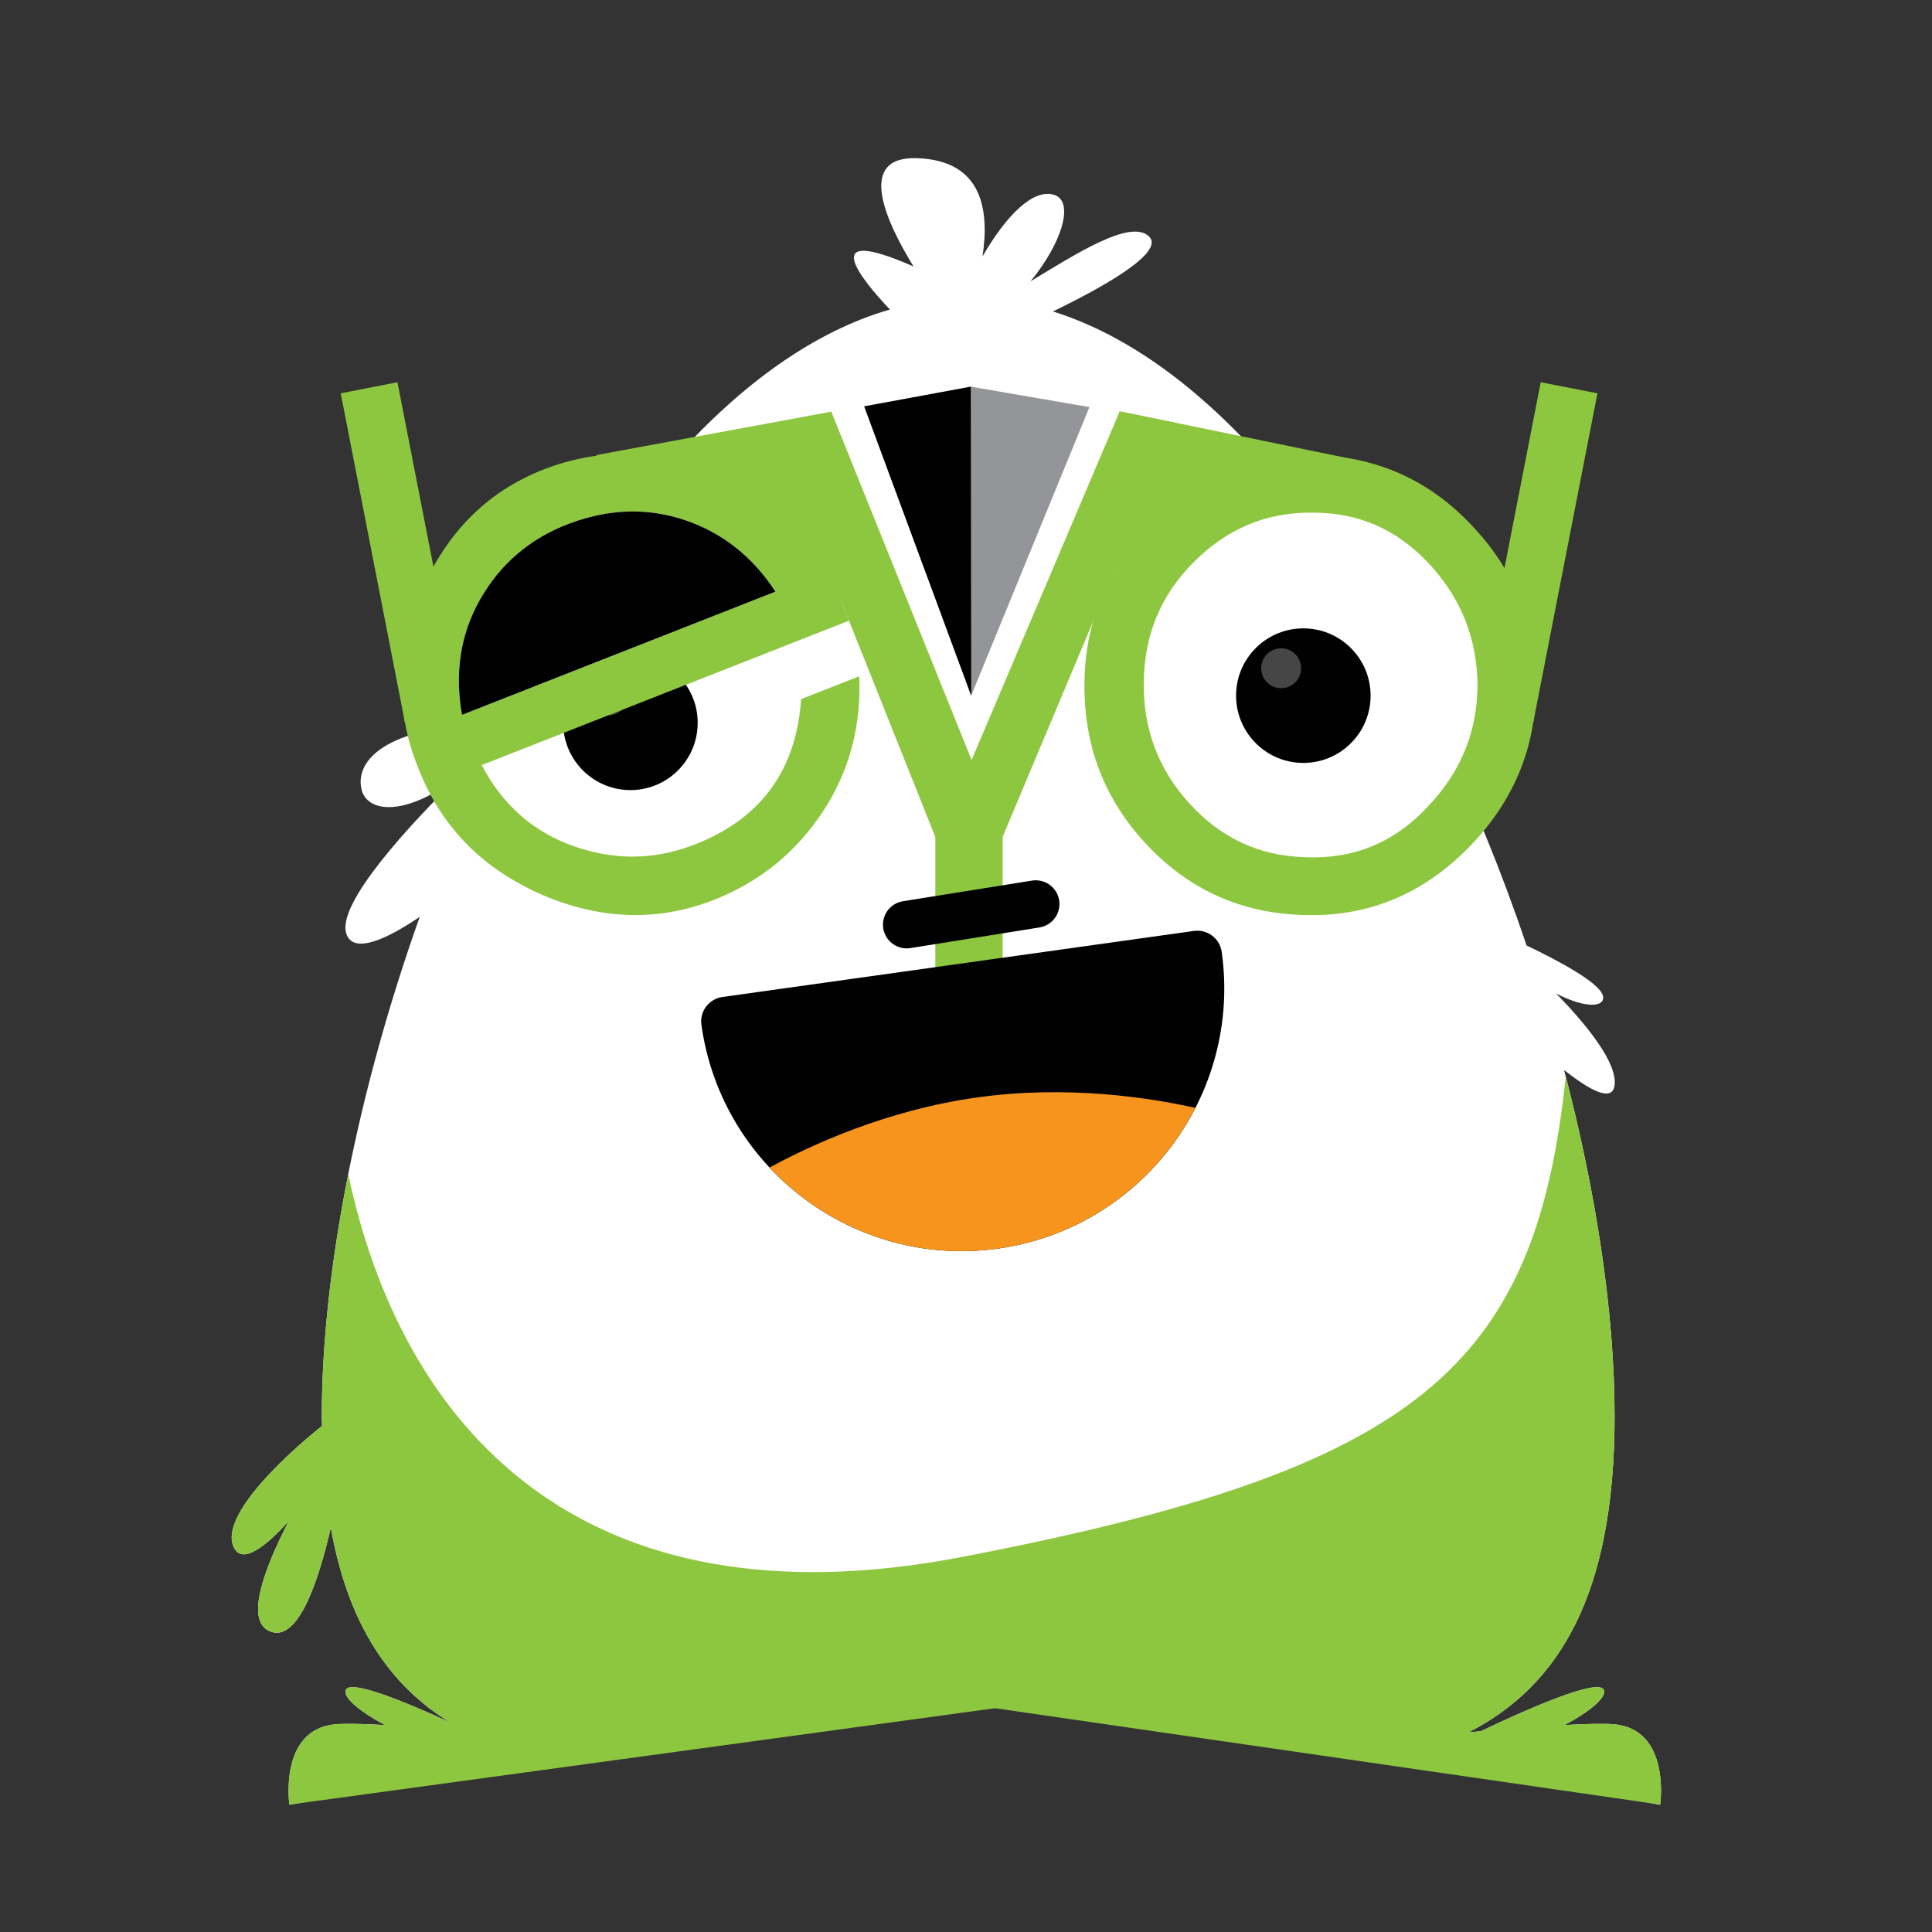 <?xml version="1.0" encoding="utf-8"?>
<!-- Generator: Adobe Illustrator 23.0.1, SVG Export Plug-In . SVG Version: 6.00 Build 0)  -->
<svg version="1.1" id="Layer_1" xmlns="http://www.w3.org/2000/svg" xmlns:xlink="http://www.w3.org/1999/xlink" x="0px" y="0px"
	 viewBox="0 0 2000 2000" style="enable-background:new 0 0 2000 2000;" xml:space="preserve">
<rect x="0" y="0" width="2000" height="2000" fill="#333333" stroke="none"/>
<style type="text/css">
	.st0{fill:#FFFFFF;}
	.st1{fill:#010101;}
	.st2{fill:#474647;}
	.st3{fill:#8DC63F;}
	.st4{fill:#939598;}
	.st5{fill:#F7941D;}
	.st6{fill:none;stroke:#000000;stroke-width:49.109;stroke-linecap:round;stroke-linejoin:round;stroke-miterlimit:10;}
</style>
<path class="st0" d="M996.6,1737.3l722.02,130.99c0,0,11.33-78.42-48.17-83.37c-10.22-0.85-28.16-0.41-50.79,0.84
	c26.34-14.14,43.86-28.72,40.56-36.37c-5.54-12.85-80.97,20.68-127.44,42.82c-4.14,0.36-8.3,0.71-12.5,1.08
	c94.44-48.48,151.15-143.32,151.15-327.35c0-105.5-18.63-230.33-52.32-358.29c26.96,21.3,50.12,33.71,52.32,15.74
	c2.88-23.62-29.38-62.97-60.56-94.99c26.45,13.84,48.73,15.6,48.73,4.21c0-13.43-44.94-37.44-79.25-53.82
	c-102.08-301.87-280.98-591.03-490.38-656.38c50.47-24.44,117.4-61.4,99.22-77.93c-19.19-17.46-73.46,17.05-122.42,46.79
	c32.79-39.85,46-83.44,24-89.72c-21.3-6.08-48.69,20.77-73.68,63.89c7.09-46.82,0.81-99.31-67.65-101.7
	c-62.73-2.19-33.4,63.81-3.77,112.1c-101.42-44.53-54,13.36-24.45,44.59c-157.8,45.52-298.68,218.6-402.97,429.8
	c-111.8-1.98-152.41,34.54-143.81,67.66c5.54,21.32,40.87,29.93,99.27-12.92c-46.98,46.28-125.59,129.87-115.21,161.56
	c7.12,21.74,41.89,5.8,76.02-17.45c-64.23,180.44-101.39,367.92-101.39,516.87c0,3.59,0.19,6.87,0.24,10.4l-0.12-0.11
	c0,0-110.85,86.38-91.02,125.9c8.86,17.66,32.85-1.21,56.66-27.46c-25.85,50.13-45.22,102.84-19.82,113.91
	c28.96,12.62,50.32-50.37,63.4-107.2c17.9,100.9,61.14,163.46,123.57,201.74c-45.53-20.99-103.25-44.92-108.06-33.73
	c-3.29,7.65,14.22,22.23,40.56,36.37c-22.63-1.25-40.57-1.69-50.79-0.84c-59.51,4.94-48.17,83.37-48.17,83.37L996.6,1737.3z"/>
<ellipse class="st0" cx="1379.36" cy="699.23" rx="180.9" ry="189.95"/>
<ellipse class="st0" cx="629.62" cy="699.23" rx="180.9" ry="189.95"/>
<g>
	<g>
		<path class="st1" d="M654.15,678.63c-38.44-0.84-70.32,29.64-71.17,68.08c-0.84,38.45,29.64,70.32,68.11,71.17
			c38.44,0.84,70.3-29.65,71.13-68.11C723.08,711.33,692.58,679.47,654.15,678.63z"/>
		<path class="st2" d="M630.07,699.24c-11.4-0.25-20.85,8.8-21.1,20.2c-0.25,11.41,8.79,20.86,20.19,21.11
			c11.42,0.25,20.86-8.8,21.1-20.2C650.53,708.94,641.49,699.5,630.07,699.24z"/>
	</g>
	<g>
		<path class="st3" d="M1528.45,736.56l66.49-340.87l58.73,11.46l-66.53,341.11L1528.45,736.56z"/>
		<path class="st3" d="M889.48,700.09c2.21,51.43-10.22,98.3-37.58,139.93c-27.36,41.62-63.69,71.33-109.43,90.17
			c-57.63,23.5-117.04,22.85-178.51-2.71c-61.77-26.28-104.94-68.48-129.32-128.32c-26.3-62.54-25.62-126.25,2.61-189.64
			c28.68-64.41,74.43-107.26,139-128.36c57.89-18.46,115.95-14.71,174.46,12.01c56.73,26.56,95.46,66.2,116.19,118.92l11.97,30.44
			L498.68,791.99c21.09,40.57,52.93,69.2,95.66,84.14c42.72,14.91,85.39,14.43,128.17-3.23c66.54-27.02,101.8-76.89,106.83-149.16
			L889.48,700.09z M802.73,612.45c-23.63-36.13-54.75-60.78-93.35-73.9c-38.59-13.1-78.45-12.02-119.58,3.29
			c-41.13,15.33-71.81,41.95-92.62,78.42c-20.8,36.48-26.53,76.44-18.94,119.75L802.73,612.45z"/>
		<path class="st3" d="M1518.33,879.37c-47.07,47.06-103.72,70.2-169.14,67.81c-63.03-1.59-117.29-25.53-161.17-71.81
			c-43.89-46.28-65.43-101.32-65.43-165.15c0-66.22,23.93-123.68,71-170.74c47.07-47.87,103.72-71,169.15-68.61
			c63.03,2.39,117.28,26.31,161.17,73.4c43.87,46.28,66.22,101.32,66.22,165.15C1590.13,774.86,1566.2,831.49,1518.33,879.37z
			 M1349.98,887.35c50.27,2.39,92.54-14.37,127.65-51.87c35.9-37.49,52.66-80.59,51.86-130.85c-1.59-47.87-19.15-88.55-51.86-122.87
			c-32.72-34.29-71.81-51.06-118.09-51.06c-48.66-0.78-89.36,16.77-123.66,51.06c-34.31,34.32-51.06,75.01-51.86,123.68
			c-0.79,47.87,14.36,90.14,47.07,126.05S1302.91,885.74,1349.98,887.35z"/>
		<polygon class="st3" points="1159.03,425.69 1392.85,473.82 1198.96,584.78 1143.23,592.29 		"/>
		<polygon class="st3" points="860.57,426.17 616.99,471.14 837.34,604.59 884.31,628.4 		"/>
		<polygon class="st3" points="1217.9,437.81 1158.96,426.17 1005.78,786.8 860.57,426.17 799.29,443.02 968.26,866.52 
			968.26,1014.07 1037.97,1014.07 1037.97,866.21 		"/>
		<polygon class="st4" points="1004.94,400.26 896.3,424.26 1005.39,720.12 1127.78,421.43 		"/>
		<polygon points="1004.94,400.26 894.57,420.63 1005.39,720.12 		"/>
		<path class="st3" d="M419.25,748.25l-66.53-341.11l58.73-11.46l66.49,340.87L419.25,748.25z"/>
	</g>
	<g>
		<path class="st1" d="M1350.74,650.5c-38.45-0.85-70.32,29.63-71.16,68.08c-0.84,38.45,29.67,70.32,68.1,71.17
			c38.44,0.85,70.31-29.64,71.15-68.1C1419.67,683.2,1389.19,651.35,1350.74,650.5z"/>
		<path class="st2" d="M1326.68,671.11c-11.41-0.24-20.87,8.79-21.11,20.2c-0.26,11.41,8.8,20.85,20.2,21.11
			c11.41,0.24,20.87-8.8,21.12-20.2C1347.13,680.81,1338.08,671.36,1326.68,671.11z"/>
	</g>
	<g>
		<path class="st1" d="M1235.86,963.7l-488.02,68.38c-13.98,1.96-23.71,14.87-21.75,28.86c20.81,148.52,158.53,252.41,307.06,231.59
			c148.52-20.81,252.38-158.55,231.57-307.07C1262.76,971.49,1249.87,961.74,1235.86,963.7z"/>
		<path class="st5" d="M1011.22,1136.11c-93.5,13.09-171.88,49.3-214.55,72.52c58.49,62.51,145.42,96.66,236.47,83.91
			c91.04-12.76,165.23-69.49,204.29-145.67C1190.03,1136.26,1104.73,1123,1011.22,1136.11z"/>
	</g>
	<line class="st6" x1="938.6" y1="957.2" x2="1072.18" y2="935.84"/>
</g>
<path d="M802.73,612.45c-23.63-36.13-54.75-60.78-93.35-73.9c-38.59-13.1-78.45-12.02-119.58,3.29
	c-41.13,15.33-71.81,41.95-92.62,78.42c-20.8,36.48-26.53,76.44-18.94,119.75L802.73,612.45z"/>
<path class="st3" d="M1670.45,1784.92c-10.22-0.85-28.16-0.41-50.79,0.84c26.35-14.14,43.86-28.72,40.56-36.37
	c-5.54-12.85-80.97,20.68-127.44,42.82c-4.14,0.36-8.3,0.71-12.5,1.08c94.44-48.48,151.15-143.32,151.15-327.35
	c0-103.59-18.05-225.85-50.59-351.39c-31.65,303.04-154.6,406.51-624.24,497.08c-398.05,76.77-581.47-137.31-636.08-396.08
	c-17.79,89.4-27.39,174.85-27.39,250.38c0,3.59,0.19,6.87,0.24,10.4l-0.12-0.11c0,0-110.85,86.38-91.02,125.91
	c8.86,17.66,32.84-1.21,56.66-27.46c-25.85,50.13-45.22,102.84-19.82,113.91c28.95,12.62,50.32-50.37,63.4-107.2
	c17.91,100.91,61.14,163.46,123.57,201.74c-45.53-20.99-103.25-44.92-108.06-33.73c-3.29,7.65,14.22,22.23,40.56,36.37
	c-22.63-1.25-40.57-1.69-50.79-0.84c-59.51,4.94-48.17,83.37-48.17,83.37h0.02l-0.02-0.15l730.54-99.79l688.5,99.79l-3.08,0.16
	l3.08-0.01C1718.62,1868.29,1729.95,1789.86,1670.45,1784.92z"/>
</svg>
